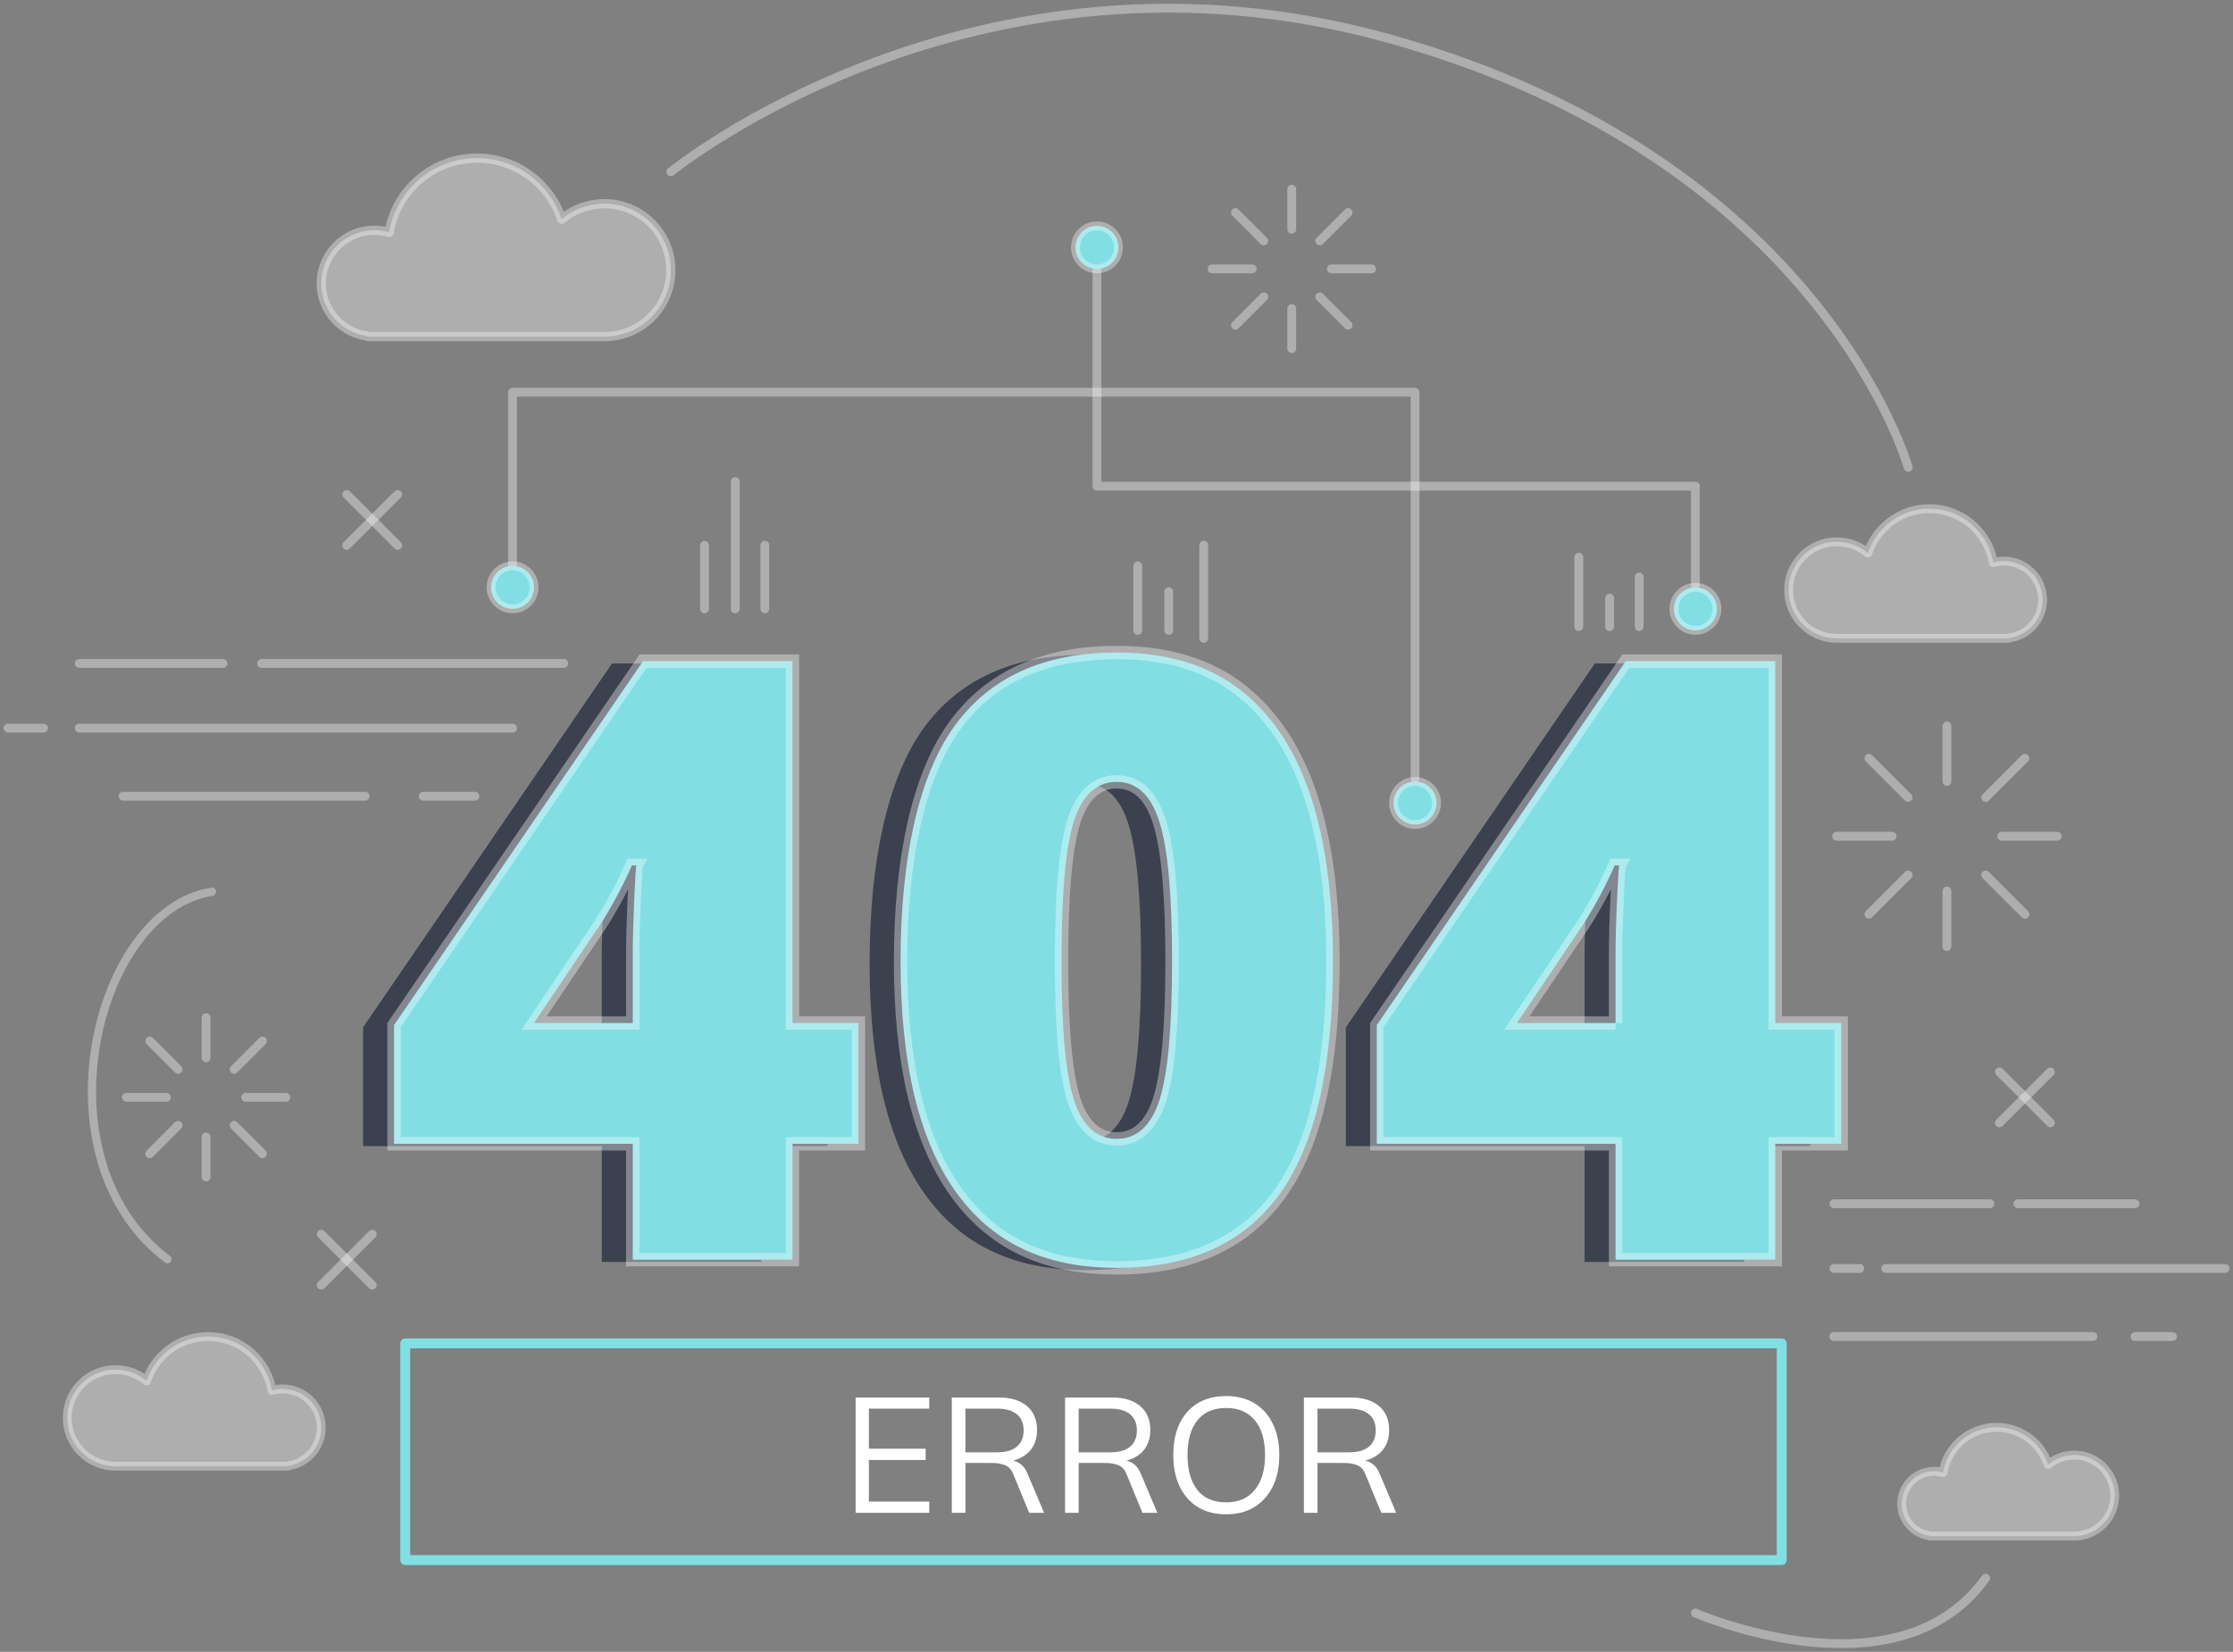 <svg width="546" height="404" viewBox="0 0 546 404" fill="none" xmlns="http://www.w3.org/2000/svg">
<rect x="0" y="0" width="546" height="404" fill="#808080" stroke="none"/>
<path d="M202.314 280.311H186.196V308.649H147.15V280.311H88.777V251.272L149.658 162.263H186.209V250.768H202.326V280.311H202.314ZM147.138 250.768V233.741C147.138 230.532 147.248 226.217 147.482 220.771C147.716 215.337 147.9 212.472 148.035 212.214H146.929C144.654 217.353 142.085 222.16 139.22 226.635L123.004 250.768H147.138Z" fill="#3C4150"/>
<path d="M318.359 235.647C318.359 261.551 314.019 280.521 305.339 292.569C296.659 304.617 283.382 310.641 265.494 310.641C247.606 310.641 234.82 304.347 225.943 291.77C217.067 279.193 212.629 260.481 212.629 235.647C212.629 210.813 216.969 190.527 225.648 178.368C234.328 166.222 247.606 160.148 265.494 160.148C283.382 160.148 296.082 166.468 304.995 179.118C313.908 191.769 318.359 210.604 318.359 235.635V235.647ZM251.97 235.647C251.97 252.207 253.003 263.579 255.081 269.788C257.146 275.996 260.625 279.094 265.494 279.094C270.362 279.094 273.915 275.886 275.956 269.48C277.997 263.075 279.005 251.789 279.005 235.635C279.005 219.48 277.972 208.047 275.907 201.543C273.842 195.039 270.362 191.781 265.494 191.781C260.625 191.781 257.146 194.916 255.081 201.199C253.015 207.469 251.97 218.951 251.97 235.647Z" fill="#3C4150"/>
<path d="M442.617 280.311H426.499V308.649H387.453V280.311H329.08V251.272L389.961 162.263H426.511V250.768H442.629V280.311H442.617ZM387.453 250.768V233.741C387.453 230.532 387.563 226.217 387.809 220.771C388.043 215.337 388.227 212.472 388.363 212.214H387.256C384.982 217.353 382.412 222.16 379.548 226.635L363.332 250.768H387.465H387.453Z" fill="#3C4150"/>
<path d="M30.096 194.744H89.28" stroke="white" stroke-opacity="0.36" stroke-width="2.16" stroke-linecap="round" stroke-linejoin="round"/>
<path d="M103.48 194.744H116.119" stroke="white" stroke-opacity="0.36" stroke-width="2.16" stroke-linecap="round" stroke-linejoin="round"/>
<path d="M19.377 178.085H125.328" stroke="white" stroke-opacity="0.36" stroke-width="2.16" stroke-linecap="round" stroke-linejoin="round"/>
<path d="M10.66 178.085H1.943" stroke="white" stroke-opacity="0.36" stroke-width="2.16" stroke-linecap="round" stroke-linejoin="round"/>
<path d="M19.377 162.263H54.55" stroke="white" stroke-opacity="0.36" stroke-width="2.16" stroke-linecap="round" stroke-linejoin="round"/>
<path d="M63.967 162.263H137.842" stroke="white" stroke-opacity="0.36" stroke-width="2.16" stroke-linecap="round" stroke-linejoin="round"/>
<path d="M448.42 326.882H511.747" stroke="white" stroke-opacity="0.36" stroke-width="2.16" stroke-linecap="round" stroke-linejoin="round"/>
<path d="M522.049 326.882H531.208" stroke="white" stroke-opacity="0.36" stroke-width="2.16" stroke-linecap="round" stroke-linejoin="round"/>
<path d="M461.07 310.234H544.056" stroke="white" stroke-opacity="0.36" stroke-width="2.16" stroke-linecap="round" stroke-linejoin="round"/>
<path d="M454.739 310.234H448.42" stroke="white" stroke-opacity="0.36" stroke-width="2.16" stroke-linecap="round" stroke-linejoin="round"/>
<path d="M448.42 294.4H486.569" stroke="white" stroke-opacity="0.36" stroke-width="2.16" stroke-linecap="round" stroke-linejoin="round"/>
<path d="M493.402 294.4H522.048" stroke="white" stroke-opacity="0.36" stroke-width="2.16" stroke-linecap="round" stroke-linejoin="round"/>
<path d="M209.886 279.745H193.769V308.083H154.722V279.745H96.35V250.706L157.23 161.696H193.781V250.202H209.898V279.745H209.886ZM154.722 250.214V233.187C154.722 229.978 154.833 225.663 155.067 220.216C155.3 214.782 155.485 211.918 155.62 211.66H154.513C152.239 216.799 149.669 221.606 146.805 226.081L130.589 250.214H154.722Z" fill="#81DFE4" stroke="white" stroke-opacity="0.36" stroke-width="3.27" stroke-miterlimit="10"/>
<path d="M325.931 235.092C325.931 260.996 321.591 279.966 312.911 292.014C304.232 304.062 290.954 310.087 273.066 310.087C255.178 310.087 242.392 303.792 233.516 291.215C224.639 278.638 220.201 259.926 220.201 235.092C220.201 210.258 224.541 189.973 233.221 177.814C241.9 165.667 255.178 159.594 273.066 159.594C290.954 159.594 303.654 165.913 312.567 178.564C321.48 191.214 325.931 210.049 325.931 235.08V235.092ZM259.555 235.092C259.555 251.652 260.587 263.025 262.665 269.233C264.731 275.442 268.21 278.54 273.078 278.54C277.947 278.54 281.5 275.331 283.541 268.926C285.582 262.52 286.59 251.234 286.59 235.08C286.59 218.925 285.557 207.492 283.491 200.988C281.426 194.485 277.947 191.227 273.078 191.227C268.21 191.227 264.731 194.362 262.665 200.632C260.6 206.902 259.555 218.384 259.555 235.08V235.092Z" fill="#81DFE4" stroke="white" stroke-opacity="0.36" stroke-width="3.27" stroke-miterlimit="10"/>
<path d="M450.189 279.745H434.071V308.083H395.025V279.745H336.652V250.706L397.533 161.696H434.084V250.202H450.201V279.745H450.189ZM395.025 250.214V233.187C395.025 229.978 395.136 225.663 395.382 220.216C395.615 214.782 395.8 211.918 395.935 211.66H394.828C392.554 216.799 389.984 221.606 387.12 226.081L370.904 250.214H395.037H395.025Z" fill="#81DFE4" stroke="white" stroke-opacity="0.36" stroke-width="3.27" stroke-miterlimit="10"/>
<path d="M476.051 191.128V177.556" stroke="white" stroke-opacity="0.36" stroke-width="2.16" stroke-linecap="round" stroke-linejoin="round"/>
<path d="M466.572 195.049L456.982 185.46" stroke="white" stroke-opacity="0.36" stroke-width="2.16" stroke-linecap="round" stroke-linejoin="round"/>
<path d="M462.651 204.53H449.078" stroke="white" stroke-opacity="0.36" stroke-width="2.16" stroke-linecap="round" stroke-linejoin="round"/>
<path d="M466.572 213.995L456.982 223.597" stroke="white" stroke-opacity="0.36" stroke-width="2.16" stroke-linecap="round" stroke-linejoin="round"/>
<path d="M476.051 217.93V231.49" stroke="white" stroke-opacity="0.36" stroke-width="2.16" stroke-linecap="round" stroke-linejoin="round"/>
<path d="M485.52 213.995L495.121 223.597" stroke="white" stroke-opacity="0.36" stroke-width="2.16" stroke-linecap="round" stroke-linejoin="round"/>
<path d="M489.451 204.53H503.024" stroke="white" stroke-opacity="0.36" stroke-width="2.16" stroke-linecap="round" stroke-linejoin="round"/>
<path d="M485.52 195.049L495.121 185.46" stroke="white" stroke-opacity="0.36" stroke-width="2.16" stroke-linecap="round" stroke-linejoin="round"/>
<path d="M50.395 258.709V248.898" stroke="white" stroke-opacity="0.36" stroke-width="2.16" stroke-linecap="round" stroke-linejoin="round"/>
<path d="M43.549 261.536L36.615 254.603" stroke="white" stroke-opacity="0.36" stroke-width="2.16" stroke-linecap="round" stroke-linejoin="round"/>
<path d="M40.709 268.384H30.898" stroke="white" stroke-opacity="0.36" stroke-width="2.16" stroke-linecap="round" stroke-linejoin="round"/>
<path d="M43.549 275.232L36.615 282.179" stroke="white" stroke-opacity="0.36" stroke-width="2.16" stroke-linecap="round" stroke-linejoin="round"/>
<path d="M50.395 278.072V287.883" stroke="white" stroke-opacity="0.36" stroke-width="2.16" stroke-linecap="round" stroke-linejoin="round"/>
<path d="M57.246 275.232L64.18 282.179" stroke="white" stroke-opacity="0.36" stroke-width="2.16" stroke-linecap="round" stroke-linejoin="round"/>
<path d="M60.086 268.384H69.897" stroke="white" stroke-opacity="0.36" stroke-width="2.16" stroke-linecap="round" stroke-linejoin="round"/>
<path d="M57.246 261.536L64.18 254.603" stroke="white" stroke-opacity="0.36" stroke-width="2.16" stroke-linecap="round" stroke-linejoin="round"/>
<path d="M315.852 56.077V46.267" stroke="white" stroke-opacity="0.36" stroke-width="2.16" stroke-linecap="round" stroke-linejoin="round"/>
<path d="M309.006 58.917L302.072 51.983" stroke="white" stroke-opacity="0.36" stroke-width="2.16" stroke-linecap="round" stroke-linejoin="round"/>
<path d="M306.176 65.766H296.365" stroke="white" stroke-opacity="0.36" stroke-width="2.16" stroke-linecap="round" stroke-linejoin="round"/>
<path d="M309.006 72.612L302.072 79.546" stroke="white" stroke-opacity="0.36" stroke-width="2.16" stroke-linecap="round" stroke-linejoin="round"/>
<path d="M315.852 75.453V85.264" stroke="white" stroke-opacity="0.36" stroke-width="2.16" stroke-linecap="round" stroke-linejoin="round"/>
<path d="M322.697 72.612L329.631 79.546" stroke="white" stroke-opacity="0.36" stroke-width="2.16" stroke-linecap="round" stroke-linejoin="round"/>
<path d="M325.541 65.766H335.352" stroke="white" stroke-opacity="0.36" stroke-width="2.16" stroke-linecap="round" stroke-linejoin="round"/>
<path d="M322.697 58.917L329.631 51.983" stroke="white" stroke-opacity="0.36" stroke-width="2.16" stroke-linecap="round" stroke-linejoin="round"/>
<path d="M435.655 328.566H99.09V381.554H435.655V328.566Z" stroke="#81DFE4" stroke-width="2.42" stroke-linecap="round" stroke-linejoin="round"/>
<path d="M125.326 138.387V95.936H345.994V190.256" stroke="white" stroke-opacity="0.36" stroke-width="2.16" stroke-linecap="round" stroke-linejoin="round"/>
<path d="M268.221 65.765V118.912H414.546V143.095" stroke="white" stroke-opacity="0.36" stroke-width="2.16" stroke-linecap="round" stroke-linejoin="round"/>
<path d="M130.588 143.649C130.588 146.562 128.228 148.911 125.326 148.911C122.425 148.911 120.064 146.55 120.064 143.649C120.064 140.747 122.425 138.387 125.326 138.387C128.228 138.387 130.588 140.747 130.588 143.649Z" fill="#81DFE4" stroke="white" stroke-opacity="0.36" stroke-width="2.16" stroke-linecap="round" stroke-linejoin="round"/>
<path d="M268.223 65.766C271.129 65.766 273.485 63.41 273.485 60.504C273.485 57.598 271.129 55.242 268.223 55.242C265.317 55.242 262.961 57.598 262.961 60.504C262.961 63.41 265.317 65.766 268.223 65.766Z" fill="#81DFE4" stroke="white" stroke-opacity="0.36" stroke-width="2.16" stroke-linecap="round" stroke-linejoin="round"/>
<path d="M419.821 148.911C419.821 151.825 417.46 154.173 414.559 154.173C411.657 154.173 409.297 151.813 409.297 148.911C409.297 146.01 411.657 143.649 414.559 143.649C417.46 143.649 419.821 146.01 419.821 148.911Z" fill="#81DFE4" stroke="white" stroke-opacity="0.36" stroke-width="2.16" stroke-linecap="round" stroke-linejoin="round"/>
<path d="M351.256 196.392C351.256 199.305 348.896 201.654 345.994 201.654C343.093 201.654 340.732 199.293 340.732 196.392C340.732 193.49 343.093 191.13 345.994 191.13C348.896 191.13 351.256 193.49 351.256 196.392Z" fill="#81DFE4" stroke="white" stroke-opacity="0.36" stroke-width="2.16" stroke-linecap="round" stroke-linejoin="round"/>
<path d="M91.013 301.85L78.547 314.316" stroke="white" stroke-opacity="0.36" stroke-width="2.16" stroke-linecap="round" stroke-linejoin="round"/>
<path d="M78.547 301.85L91.013 314.316" stroke="white" stroke-opacity="0.36" stroke-width="2.16" stroke-linecap="round" stroke-linejoin="round"/>
<path d="M97.235 120.93L84.781 133.384" stroke="white" stroke-opacity="0.36" stroke-width="2.16" stroke-linecap="round" stroke-linejoin="round"/>
<path d="M84.781 120.93L97.235 133.384" stroke="white" stroke-opacity="0.36" stroke-width="2.16" stroke-linecap="round" stroke-linejoin="round"/>
<path d="M501.355 262.164L488.889 274.618" stroke="white" stroke-opacity="0.36" stroke-width="2.16" stroke-linecap="round" stroke-linejoin="round"/>
<path d="M488.889 262.164L501.355 274.618" stroke="white" stroke-opacity="0.36" stroke-width="2.16" stroke-linecap="round" stroke-linejoin="round"/>
<path d="M147.777 49.82C143.806 49.82 140.167 51.246 137.339 53.619C134.45 44.939 126.287 38.669 116.636 38.669C105.83 38.669 96.892 46.525 95.134 56.827C93.99 56.495 92.798 56.311 91.556 56.311C84.376 56.311 78.549 62.139 78.549 69.318C78.549 75.92 83.479 81.367 89.859 82.203V82.326H147.777C156.752 82.326 164.03 75.047 164.03 66.073C164.03 57.098 156.752 49.82 147.777 49.82Z" fill="white" fill-opacity="0.36" stroke="white" stroke-opacity="0.36" stroke-width="2.26" stroke-linecap="round" stroke-linejoin="round"/>
<path d="M449.142 132.51C452.031 132.51 454.675 133.543 456.728 135.264C458.818 128.957 464.756 124.408 471.776 124.408C479.619 124.408 486.123 130.113 487.389 137.6C488.213 137.366 489.086 137.231 489.996 137.231C495.208 137.231 499.45 141.46 499.45 146.685C499.45 151.48 495.872 155.439 491.225 156.041V156.127H449.155C442.639 156.127 437.34 150.841 437.34 144.312C437.34 137.784 442.626 132.498 449.155 132.498L449.142 132.51Z" fill="white" fill-opacity="0.36" stroke="white" stroke-opacity="0.36" stroke-width="2.16" stroke-linecap="round" stroke-linejoin="round"/>
<path d="M507.159 355.884C504.737 355.884 502.524 356.757 500.803 358.195C499.045 352.908 494.066 349.085 488.189 349.085C481.612 349.085 476.153 353.867 475.096 360.15C474.408 359.953 473.67 359.842 472.92 359.842C468.543 359.842 464.99 363.395 464.99 367.772C464.99 371.792 467.99 375.112 471.887 375.616V375.69H507.171C512.642 375.69 517.081 371.251 517.081 365.78C517.081 360.31 512.642 355.871 507.171 355.871L507.159 355.884Z" fill="white" fill-opacity="0.36" stroke="white" stroke-opacity="0.36" stroke-width="2.16" stroke-linecap="round" stroke-linejoin="round"/>
<path d="M28.252 334.984C31.141 334.984 33.784 336.016 35.837 337.738C37.927 331.431 43.865 326.882 50.885 326.882C58.729 326.882 65.232 332.586 66.499 340.073C67.322 339.84 68.195 339.705 69.105 339.705C74.318 339.705 78.559 343.934 78.559 349.159C78.559 353.954 74.982 357.912 70.335 358.515V358.601H28.264C21.748 358.601 16.449 353.314 16.449 346.786C16.449 340.258 21.736 334.971 28.264 334.971L28.252 334.984Z" fill="white" fill-opacity="0.36" stroke="white" stroke-opacity="0.36" stroke-width="2.16" stroke-linecap="round" stroke-linejoin="round"/>
<path d="M164.029 42.025C164.029 42.025 238.335 -18.56 339.295 9.348C445.344 38.669 466.576 114.29 466.576 114.29" stroke="white" stroke-opacity="0.36" stroke-width="2.16" stroke-linecap="round" stroke-linejoin="round"/>
<path d="M51.833 218.103C23.028 222.565 8.545 283.704 40.953 307.973" stroke="white" stroke-opacity="0.36" stroke-width="2.02" stroke-linecap="round" stroke-linejoin="round"/>
<path d="M414.547 394.511C414.547 394.511 463.896 416.087 485.521 385.991" stroke="white" stroke-opacity="0.36" stroke-width="2.16" stroke-linecap="round" stroke-linejoin="round"/>
<path d="M179.791 148.91V117.757" stroke="white" stroke-opacity="0.36" stroke-width="2.16" stroke-linecap="round" stroke-linejoin="round"/>
<path d="M172.264 148.91V133.383" stroke="white" stroke-opacity="0.36" stroke-width="2.16" stroke-linecap="round" stroke-linejoin="round"/>
<path d="M294.322 156.127V133.334" stroke="white" stroke-opacity="0.36" stroke-width="2.16" stroke-linecap="round" stroke-linejoin="round"/>
<path d="M285.775 154.186V144.731" stroke="white" stroke-opacity="0.36" stroke-width="2.16" stroke-linecap="round" stroke-linejoin="round"/>
<path d="M278.191 154.185V138.387" stroke="white" stroke-opacity="0.36" stroke-width="2.16" stroke-linecap="round" stroke-linejoin="round"/>
<path d="M187.018 148.911V133.334" stroke="white" stroke-opacity="0.36" stroke-width="2.16" stroke-linecap="round" stroke-linejoin="round"/>
<path d="M393.574 153.25V146.279" stroke="white" stroke-opacity="0.36" stroke-width="2.16" stroke-linecap="round" stroke-linejoin="round"/>
<path d="M386.049 153.251V136.272" stroke="white" stroke-opacity="0.36" stroke-width="2.16" stroke-linecap="round" stroke-linejoin="round"/>
<path d="M400.801 153.25V141.128" stroke="white" stroke-opacity="0.36" stroke-width="2.16" stroke-linecap="round" stroke-linejoin="round"/>
<path d="M209.215 370V341.8H227.215V344.52H212.455V354.32H226.335V357.08H212.455V367.24H227.215V370H209.215ZM232.731 370V341.8H244.251C247.211 341.8 249.504 342.507 251.131 343.92C252.758 345.307 253.571 347.253 253.571 349.76C253.571 351.413 253.198 352.827 252.451 354C251.731 355.147 250.704 356.027 249.371 356.64C248.064 357.253 246.531 357.56 244.771 357.56L245.491 357.04H246.291C247.384 357.04 248.358 357.307 249.211 357.84C250.091 358.373 250.784 359.267 251.291 360.52L255.291 370H251.651L247.811 360.68C247.358 359.48 246.678 358.707 245.771 358.36C244.864 357.987 243.731 357.8 242.371 357.8H236.051V370H232.731ZM236.051 355.2H243.771C245.904 355.2 247.518 354.747 248.611 353.84C249.731 352.907 250.291 351.573 250.291 349.84C250.291 348.107 249.731 346.787 248.611 345.88C247.518 344.973 245.904 344.52 243.771 344.52H236.051V355.2ZM260.426 370V341.8H271.946C274.906 341.8 277.2 342.507 278.826 343.92C280.453 345.307 281.266 347.253 281.266 349.76C281.266 351.413 280.893 352.827 280.146 354C279.426 355.147 278.4 356.027 277.066 356.64C275.76 357.253 274.226 357.56 272.466 357.56L273.186 357.04H273.986C275.08 357.04 276.053 357.307 276.906 357.84C277.786 358.373 278.48 359.267 278.986 360.52L282.986 370H279.346L275.506 360.68C275.053 359.48 274.373 358.707 273.466 358.36C272.56 357.987 271.426 357.8 270.066 357.8H263.746V370H260.426ZM263.746 355.2H271.466C273.6 355.2 275.213 354.747 276.306 353.84C277.426 352.907 277.986 351.573 277.986 349.84C277.986 348.107 277.426 346.787 276.306 345.88C275.213 344.973 273.6 344.52 271.466 344.52H263.746V355.2ZM286.886 355.88C286.886 352.893 287.393 350.333 288.406 348.2C289.446 346.04 290.926 344.373 292.846 343.2C294.793 342.027 297.126 341.44 299.846 341.44C302.486 341.44 304.78 342.027 306.726 343.2C308.673 344.373 310.166 346.04 311.206 348.2C312.273 350.333 312.806 352.88 312.806 355.84C312.806 358.827 312.273 361.4 311.206 363.56C310.14 365.72 308.633 367.4 306.686 368.6C304.766 369.773 302.486 370.36 299.846 370.36C297.126 370.36 294.806 369.773 292.886 368.6C290.966 367.4 289.486 365.72 288.446 363.56C287.406 361.4 286.886 358.84 286.886 355.88ZM290.366 355.88C290.366 359.507 291.166 362.347 292.766 364.4C294.366 366.427 296.726 367.44 299.846 367.44C302.833 367.44 305.153 366.427 306.806 364.4C308.486 362.347 309.326 359.507 309.326 355.88C309.326 352.227 308.5 349.4 306.846 347.4C305.193 345.373 302.86 344.36 299.846 344.36C296.726 344.36 294.366 345.373 292.766 347.4C291.166 349.4 290.366 352.227 290.366 355.88ZM318.825 370V341.8H330.345C333.305 341.8 335.598 342.507 337.225 343.92C338.851 345.307 339.665 347.253 339.665 349.76C339.665 351.413 339.291 352.827 338.545 354C337.825 355.147 336.798 356.027 335.465 356.64C334.158 357.253 332.625 357.56 330.865 357.56L331.585 357.04H332.385C333.478 357.04 334.451 357.307 335.305 357.84C336.185 358.373 336.878 359.267 337.385 360.52L341.385 370H337.745L333.905 360.68C333.451 359.48 332.771 358.707 331.865 358.36C330.958 357.987 329.825 357.8 328.465 357.8H322.145V370H318.825ZM322.145 355.2H329.865C331.998 355.2 333.611 354.747 334.705 353.84C335.825 352.907 336.385 351.573 336.385 349.84C336.385 348.107 335.825 346.787 334.705 345.88C333.611 344.973 331.998 344.52 329.865 344.52H322.145V355.2Z" fill="white"/>
</svg>
